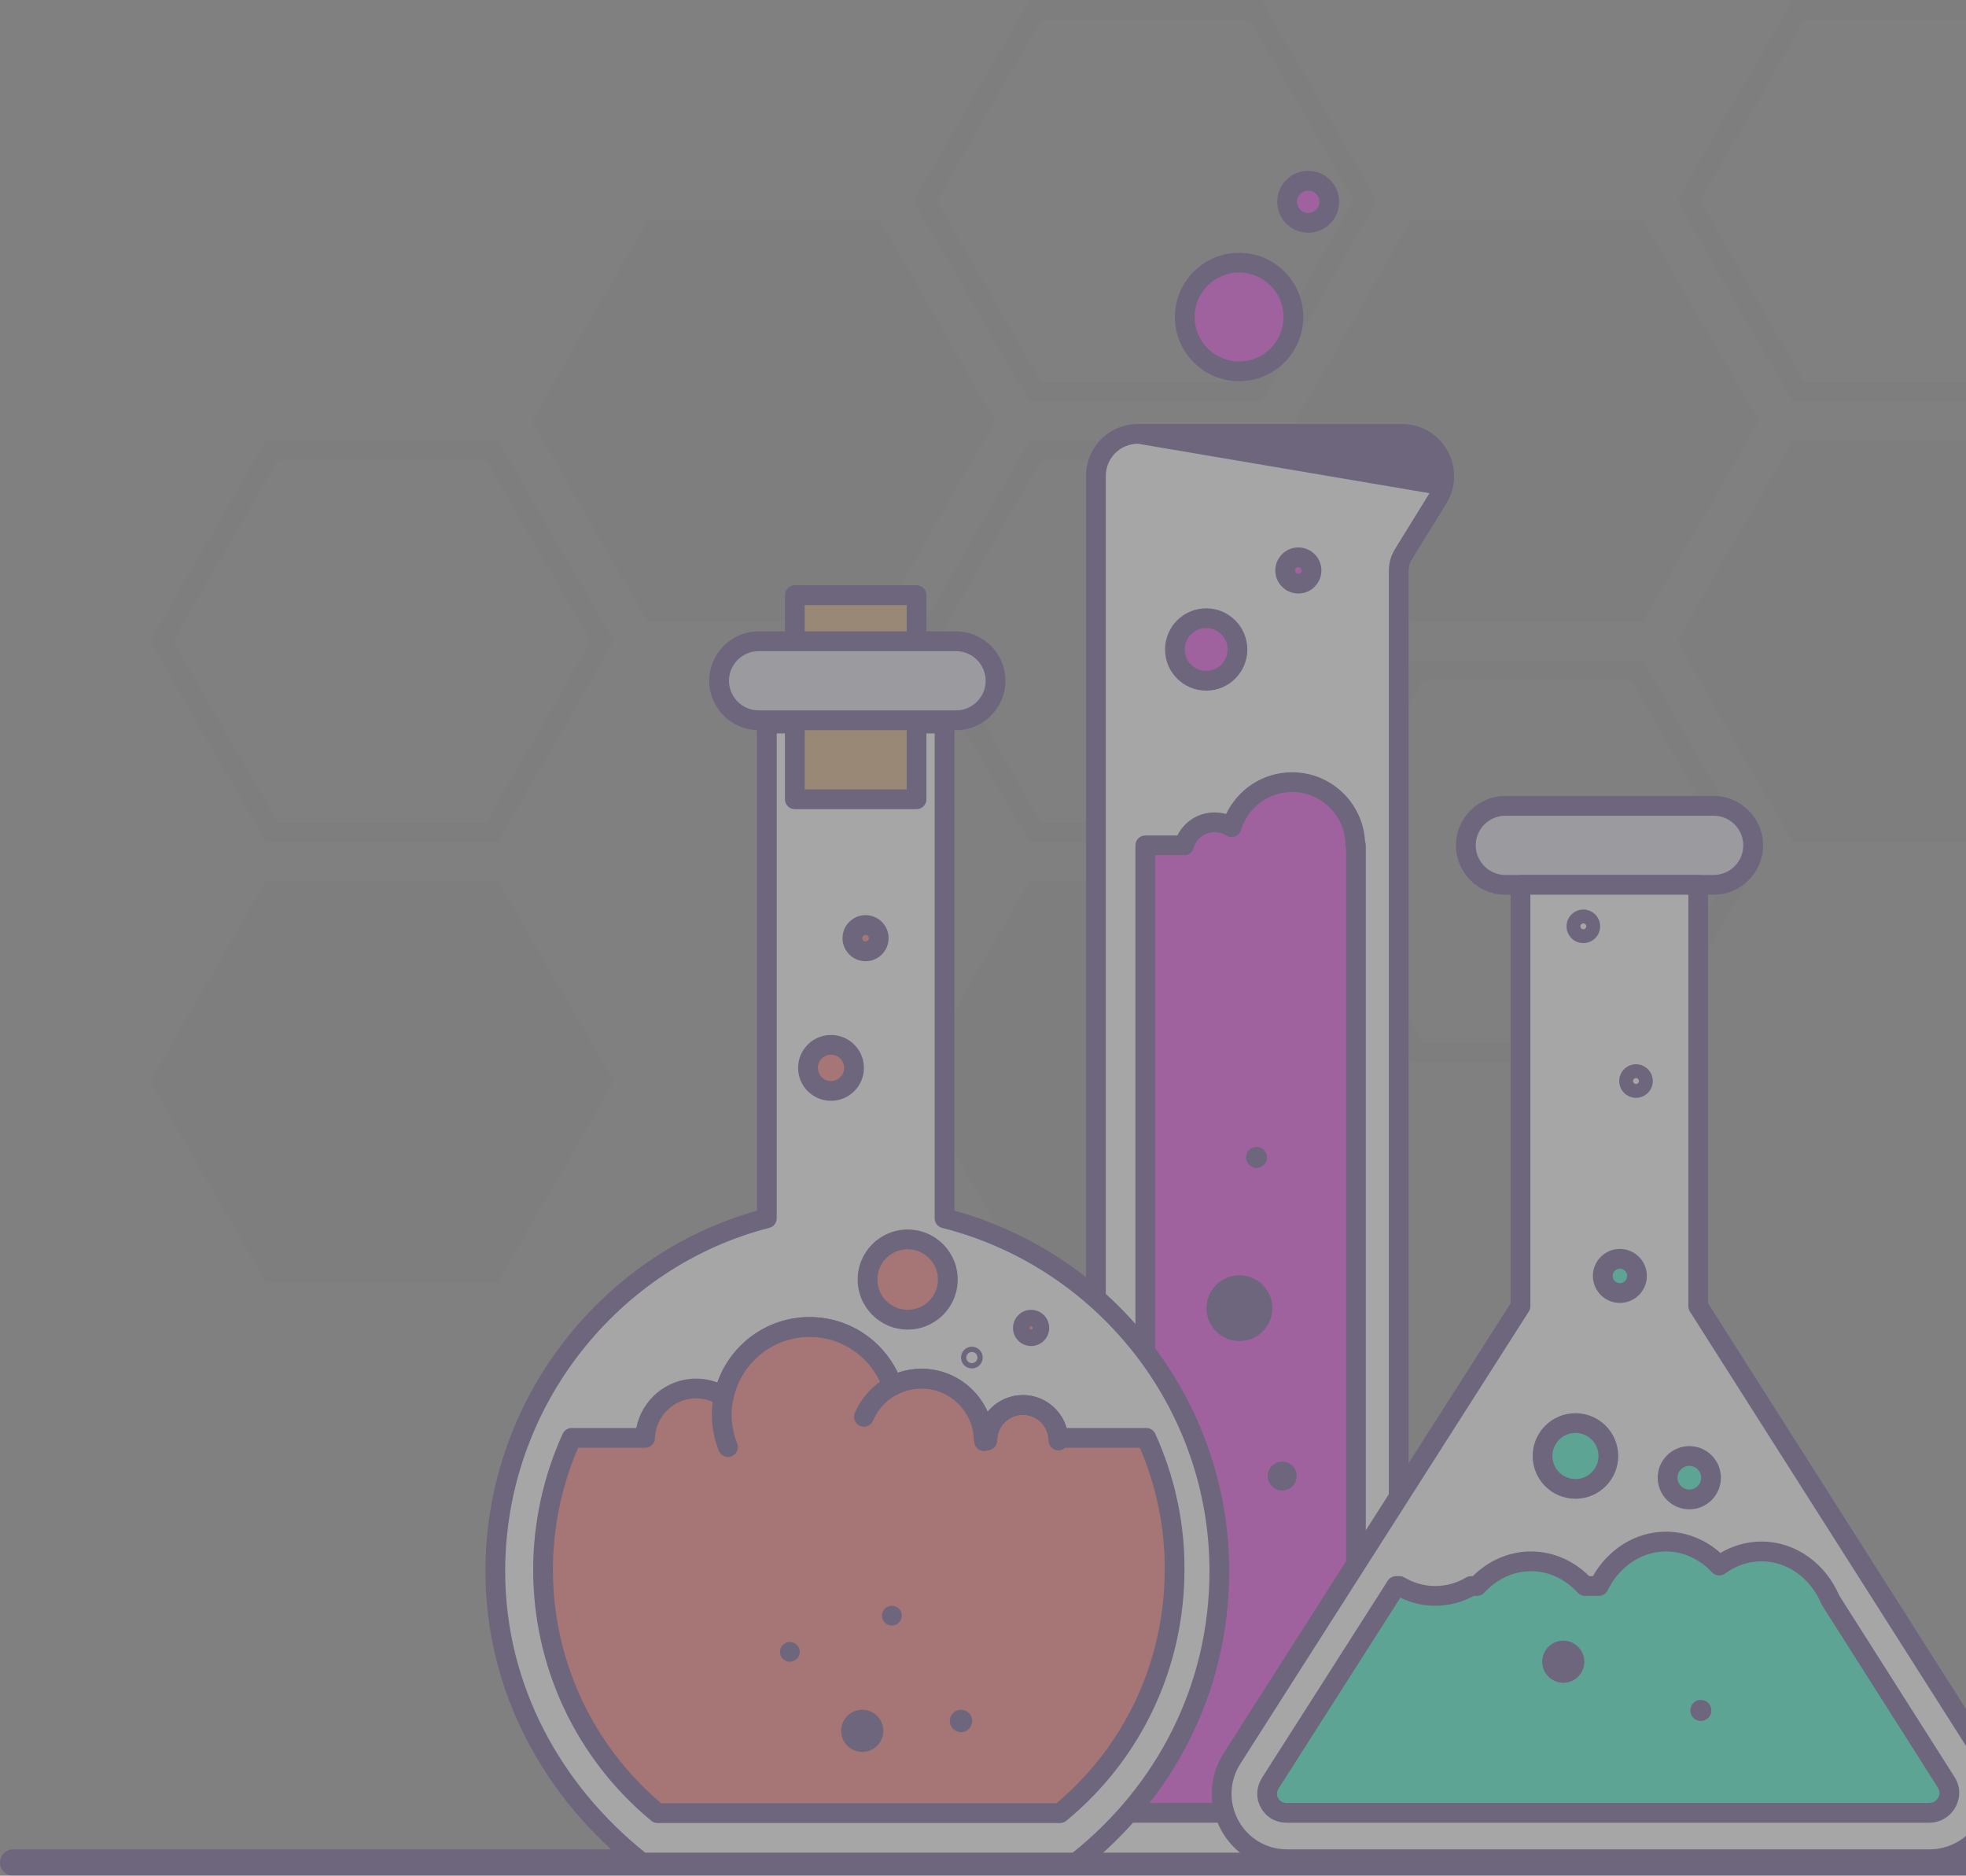 <svg width="195" height="186" viewBox="0 0 195 186" fill="none" xmlns="http://www.w3.org/2000/svg">
<rect x="0" y="0" width="195" height="186" fill="#808080" stroke="none"/>
<g opacity="0.3">
<g opacity="0.4">
<g opacity="0.4">
<path opacity="0.4" d="M178.394 82.522L167.491 63.589L178.394 44.656H200.232L211.168 63.589L200.232 82.522H178.394Z" fill="#424242"/>
<path opacity="0.4" fill-rule="evenodd" clip-rule="evenodd" d="M177.828 43.676H200.798L212.299 63.589L200.798 83.501H177.828L166.361 63.589L177.828 43.676ZM178.96 45.635L168.621 63.589L178.96 81.542H199.667L210.037 63.589L199.667 45.635H178.96Z" fill="#424242"/>
</g>
<g opacity="0.4">
<path opacity="0.4" fill-rule="evenodd" clip-rule="evenodd" d="M177.828 0H200.798L212.299 19.912L200.798 39.825H177.828L166.361 19.912L177.828 0ZM178.96 1.959L168.621 19.912L178.96 37.866H199.667L210.037 19.912L199.667 1.959H178.96Z" fill="#424242"/>
</g>
</g>
<g opacity="0.4">
<g opacity="0.4">
<path opacity="0.4" fill-rule="evenodd" clip-rule="evenodd" d="M139.962 65.514H162.932L174.433 85.427L162.932 105.339H139.962L128.495 85.427L139.962 65.514ZM141.094 67.473L130.756 85.427L141.094 103.38H161.801L172.171 85.427L161.801 67.473H141.094Z" fill="#424242"/>
</g>
<g opacity="0.4">
<path opacity="0.4" d="M140.528 60.683L129.625 41.75L140.528 22.817H162.366L173.302 41.75L162.366 60.683H140.528Z" fill="#424242"/>
<path opacity="0.4" fill-rule="evenodd" clip-rule="evenodd" d="M139.962 21.838H162.932L174.433 41.75L162.932 61.663H139.962L128.495 41.75L139.962 21.838ZM141.094 23.797L130.756 41.75L141.094 59.704H161.801L172.171 41.75L161.801 23.797H141.094Z" fill="#424242"/>
</g>
</g>
<g opacity="0.4">
<g opacity="0.4">
<path opacity="0.4" d="M102.695 126.198L91.76 107.265L102.695 88.332H124.533L135.436 107.265L124.533 126.198H102.695Z" fill="#424242"/>
<path opacity="0.4" fill-rule="evenodd" clip-rule="evenodd" d="M102.13 87.353H125.099L136.566 107.265L125.099 127.177H102.13L90.629 107.265L102.13 87.353ZM103.26 89.311L92.891 107.265L103.26 125.218H123.967L134.306 107.265L123.967 89.311H103.26Z" fill="#424242"/>
</g>
<g opacity="0.4">
<path opacity="0.4" fill-rule="evenodd" clip-rule="evenodd" d="M102.13 43.676H125.099L136.566 63.589L125.099 83.501H102.13L90.629 63.589L102.13 43.676ZM103.26 45.635L92.891 63.589L103.26 81.542H123.967L134.306 63.589L123.967 45.635H103.26Z" fill="#424242"/>
</g>
<g opacity="0.4">
<path opacity="0.4" fill-rule="evenodd" clip-rule="evenodd" d="M102.13 0H125.099L136.566 19.912L125.099 39.825H102.13L90.629 19.912L102.13 0ZM103.26 1.959L92.891 19.912L103.26 37.866H123.967L134.306 19.912L123.967 1.959H103.26Z" fill="#424242"/>
</g>
</g>
<g opacity="0.4">
<g opacity="0.4">
<path opacity="0.4" d="M64.829 60.683L53.894 41.75L64.829 22.817H86.667L97.57 41.75L86.667 60.683H64.829Z" fill="#424242"/>
<path opacity="0.4" fill-rule="evenodd" clip-rule="evenodd" d="M64.264 21.838H87.233L98.7 41.75L87.233 61.663H64.264L52.763 41.75L64.264 21.838ZM65.394 23.797L55.025 41.75L65.394 59.704H86.101L96.44 41.75L86.101 23.797H65.394Z" fill="#424242"/>
</g>
</g>
<g opacity="0.4">
<g opacity="0.4">
<path opacity="0.4" d="M26.963 126.198L16.028 107.265L26.963 88.332H48.801L59.737 107.265L48.801 126.198H26.963Z" fill="#424242"/>
<path opacity="0.4" fill-rule="evenodd" clip-rule="evenodd" d="M26.398 87.353H49.367L60.868 107.265L49.367 127.178H26.398L14.897 107.265L26.398 87.353ZM27.528 89.312L17.159 107.265L27.528 125.219H48.236L58.606 107.265L48.236 89.312H27.528Z" fill="#424242"/>
</g>
<g opacity="0.4">
<path opacity="0.4" fill-rule="evenodd" clip-rule="evenodd" d="M26.398 43.676H49.367L60.868 63.589L49.367 83.501H26.398L14.897 63.589L26.398 43.676ZM27.528 45.635L17.159 63.589L27.528 81.542H48.236L58.606 63.589L48.236 45.635H27.528Z" fill="#424242"/>
</g>
</g>
<path fill-rule="evenodd" clip-rule="evenodd" d="M0 184.694C0 183.973 0.585 183.389 1.306 183.389H246.128C246.85 183.389 247.434 183.973 247.434 184.694C247.434 185.416 246.85 186 246.128 186H1.306C0.585 186 0 185.416 0 184.694Z" fill="#3F2975"/>
<path d="M147.024 179.145C144.935 176.892 142.324 174.934 139.059 173.465V55.721L142.813 49.225C144.478 46.32 142.389 42.729 139.059 42.729H136.774H113.369C110.986 42.729 109.028 44.655 109.028 47.071V173.497C105.764 174.966 102.956 176.925 100.867 179.177H100.769C99.202 179.177 97.962 180.45 97.962 181.985V184.4H149.864V181.985C149.832 180.418 148.559 179.145 147.024 179.145Z" fill="white"/>
<path fill-rule="evenodd" clip-rule="evenodd" d="M107.722 47.202C107.722 44.343 110.021 42.044 112.88 42.044H139.059C143.089 42.044 145.584 46.475 143.451 49.935L143.451 49.936L140.027 55.48C139.822 55.823 139.712 56.203 139.712 56.603V172.84C142.697 174.266 145.144 176.1 147.146 178.192C149.015 178.417 150.476 180.026 150.517 181.931C150.517 181.938 150.517 181.945 150.517 181.952V184.694C150.517 185.235 150.079 185.673 149.538 185.673H97.635C97.094 185.673 96.656 185.235 96.656 184.694V182.605C96.656 180.45 98.315 178.681 100.425 178.506C102.378 176.409 104.715 174.316 107.722 172.843V47.202ZM112.88 44.003C111.103 44.003 109.681 45.425 109.681 47.202V173.465C109.681 173.85 109.455 174.2 109.103 174.358C106.013 175.749 103.638 177.892 101.59 180.132C101.404 180.335 101.142 180.451 100.867 180.451H100.769C99.58 180.451 98.615 181.416 98.615 182.605V183.715H148.559V181.964C148.532 180.954 147.684 180.124 146.698 180.124C146.425 180.124 146.165 180.011 145.98 179.811C143.978 177.652 141.473 175.772 138.331 174.358C137.98 174.2 137.754 173.85 137.754 173.465V56.603C137.754 55.83 137.969 55.102 138.35 54.467L138.357 54.456L141.784 48.908" fill="#3F2975"/>
<path d="M137.166 177.643L134.489 176.436V83.827H134.424C134.424 80.367 131.617 77.56 128.157 77.56C125.317 77.56 122.934 79.453 122.15 82.032C121.661 81.706 121.073 81.542 120.453 81.542C119.017 81.542 117.809 82.522 117.45 83.827H113.598V176.403L110.921 177.611C109.517 178.231 108.244 178.982 107.069 179.765H140.92C139.778 178.982 138.537 178.264 137.166 177.643Z" fill="#EC1CE4"/>
<path fill-rule="evenodd" clip-rule="evenodd" d="M121.612 80.721C122.779 78.282 125.259 76.58 128.157 76.58C132.031 76.58 135.198 79.624 135.394 83.451C135.442 83.567 135.469 83.694 135.469 83.827V175.803L137.57 176.751C138.998 177.397 140.288 178.144 141.474 178.957C141.828 179.2 141.983 179.645 141.855 180.055C141.728 180.465 141.349 180.744 140.92 180.744H107.069C106.638 180.744 106.257 180.462 106.132 180.049C106.007 179.636 106.167 179.19 106.526 178.95C107.731 178.147 109.053 177.366 110.521 176.717C110.522 176.716 110.524 176.715 110.525 176.715L112.619 175.77V83.827C112.619 83.286 113.057 82.848 113.598 82.848H116.78C117.445 81.502 118.837 80.563 120.453 80.563C120.846 80.563 121.237 80.614 121.612 80.721ZM133.51 84.179C133.468 84.07 133.445 83.951 133.445 83.827C133.445 80.908 131.076 78.539 128.157 78.539C125.766 78.539 123.751 80.133 123.087 82.316C122.997 82.613 122.772 82.849 122.481 82.954C122.189 83.058 121.865 83.018 121.607 82.847C121.296 82.639 120.902 82.521 120.453 82.521C119.471 82.521 118.64 83.193 118.394 84.087C118.277 84.512 117.891 84.806 117.45 84.806H114.577V176.403C114.577 176.788 114.352 177.137 114.001 177.295L111.324 178.503L111.317 178.506C111.113 178.596 110.911 178.69 110.712 178.786H137.297C137.121 178.701 136.944 178.617 136.763 178.536C136.763 178.536 136.763 178.536 136.763 178.536C136.763 178.536 136.763 178.536 136.762 178.535L134.087 177.328C133.736 177.17 133.51 176.82 133.51 176.435V84.179Z" fill="#3F2975"/>
<path d="M119.637 67.505C121.35 67.505 122.738 66.117 122.738 64.404C122.738 62.692 121.35 61.303 119.637 61.303C117.924 61.303 116.536 62.692 116.536 64.404C116.536 66.117 117.924 67.505 119.637 67.505Z" fill="#EC1CE4"/>
<path fill-rule="evenodd" clip-rule="evenodd" d="M119.637 62.283C118.465 62.283 117.515 63.233 117.515 64.405C117.515 65.577 118.465 66.526 119.637 66.526C120.809 66.526 121.759 65.577 121.759 64.405C121.759 63.233 120.809 62.283 119.637 62.283ZM115.556 64.405C115.556 62.151 117.383 60.324 119.637 60.324C121.89 60.324 123.717 62.151 123.717 64.405C123.717 66.658 121.89 68.485 119.637 68.485C117.383 68.485 115.556 66.658 115.556 64.405Z" fill="#3F2975"/>
<path d="M122.901 36.821C125.876 36.821 128.287 34.41 128.287 31.435C128.287 28.46 125.876 26.049 122.901 26.049C119.926 26.049 117.515 28.46 117.515 31.435C117.515 34.41 119.926 36.821 122.901 36.821Z" fill="#EC1CE4"/>
<path fill-rule="evenodd" clip-rule="evenodd" d="M122.901 27.028C120.467 27.028 118.494 29.001 118.494 31.435C118.494 33.869 120.467 35.842 122.901 35.842C125.335 35.842 127.308 33.869 127.308 31.435C127.308 29.001 125.335 27.028 122.901 27.028ZM116.536 31.435C116.536 27.919 119.386 25.07 122.901 25.07C126.417 25.07 129.267 27.919 129.267 31.435C129.267 34.95 126.417 37.8 122.901 37.8C119.386 37.8 116.536 34.95 116.536 31.435Z" fill="#3F2975"/>
<path d="M129.756 22.099C130.91 22.099 131.845 21.164 131.845 20.01C131.845 18.856 130.91 17.921 129.756 17.921C128.602 17.921 127.667 18.856 127.667 20.01C127.667 21.164 128.602 22.099 129.756 22.099Z" fill="#EC1CE4"/>
<path fill-rule="evenodd" clip-rule="evenodd" d="M129.756 18.9C129.143 18.9 128.646 19.397 128.646 20.01C128.646 20.623 129.143 21.12 129.756 21.12C130.369 21.12 130.866 20.623 130.866 20.01C130.866 19.397 130.369 18.9 129.756 18.9ZM126.688 20.01C126.688 18.315 128.062 16.941 129.756 16.941C131.451 16.941 132.825 18.315 132.825 20.01C132.825 21.704 131.451 23.078 129.756 23.078C128.062 23.078 126.688 21.704 126.688 20.01Z" fill="#3F2975"/>
<path d="M128.777 57.876C129.498 57.876 130.083 57.291 130.083 56.57C130.083 55.849 129.498 55.265 128.777 55.265C128.056 55.265 127.471 55.849 127.471 56.57C127.471 57.291 128.056 57.876 128.777 57.876Z" fill="#EC1CE4"/>
<path fill-rule="evenodd" clip-rule="evenodd" d="M128.777 56.244C128.597 56.244 128.45 56.39 128.45 56.57C128.45 56.751 128.597 56.897 128.777 56.897C128.957 56.897 129.103 56.751 129.103 56.57C129.103 56.39 128.957 56.244 128.777 56.244ZM126.492 56.57C126.492 55.308 127.515 54.285 128.777 54.285C130.039 54.285 131.062 55.308 131.062 56.57C131.062 57.832 130.039 58.855 128.777 58.855C127.515 58.855 126.492 57.832 126.492 56.57Z" fill="#3F2975"/>
<path d="M124.631 115.817C125.208 115.817 125.676 115.35 125.676 114.773C125.676 114.196 125.208 113.728 124.631 113.728C124.054 113.728 123.587 114.196 123.587 114.773C123.587 115.35 124.054 115.817 124.631 115.817Z" fill="#3F2975"/>
<path d="M122.934 132.987C124.737 132.987 126.198 131.526 126.198 129.723C126.198 127.92 124.737 126.459 122.934 126.459C121.131 126.459 119.669 127.92 119.669 129.723C119.669 131.526 121.131 132.987 122.934 132.987Z" fill="#3F2975"/>
<path d="M127.177 147.808C127.971 147.808 128.614 147.164 128.614 146.371C128.614 145.578 127.971 144.935 127.177 144.935C126.384 144.935 125.741 145.578 125.741 146.371C125.741 147.164 126.384 147.808 127.177 147.808Z" fill="#3F2975"/>
<path d="M93.686 120.812V71.749H76.058V120.812C60.716 124.729 49.128 138.994 49.128 155.805C49.128 167.557 54.938 177.839 63.654 184.694H106.743C115.458 177.839 120.943 167.557 120.943 155.805C120.943 139.027 109.354 124.762 93.686 120.812Z" fill="white"/>
<path fill-rule="evenodd" clip-rule="evenodd" d="M75.079 71.75C75.079 71.209 75.517 70.77 76.058 70.77H93.686C94.226 70.77 94.665 71.209 94.665 71.75V120.057C110.383 124.371 121.922 138.834 121.922 155.805C121.922 167.876 116.284 178.436 107.348 185.464C107.176 185.6 106.962 185.674 106.743 185.674H63.654C63.434 185.674 63.221 185.6 63.049 185.464C54.128 178.448 48.148 167.895 48.148 155.805C48.148 138.811 59.676 124.349 75.079 120.06V71.75ZM77.038 72.729V120.812C77.038 121.26 76.734 121.65 76.301 121.761C61.387 125.569 50.107 139.447 50.107 155.805C50.107 167.1 55.632 177.023 63.995 183.715H106.401C114.743 177.035 119.963 167.118 119.963 155.805C119.963 139.485 108.689 125.604 93.446 121.762C93.011 121.652 92.706 121.261 92.706 120.812V72.729H77.038Z" fill="#3F2975"/>
<path d="M113.696 142.585H104.98C104.849 140.757 103.315 139.321 101.455 139.321C99.594 139.321 98.06 140.757 97.929 142.585H97.57C97.407 139.321 94.698 136.709 91.4 136.709C90.356 136.709 89.377 136.97 88.528 137.427C87.353 134.032 84.121 131.584 80.302 131.584C76.124 131.584 72.598 134.555 71.782 138.504C70.999 137.982 70.052 137.688 69.04 137.688C66.298 137.688 64.078 139.875 63.98 142.585H56.701C54.84 146.665 53.861 151.17 53.861 155.642C53.861 165.043 58.007 173.824 65.221 179.798H105.143C112.39 173.824 116.503 165.043 116.503 155.642C116.536 151.17 115.556 146.665 113.696 142.585Z" fill="#FF5959"/>
<path fill-rule="evenodd" clip-rule="evenodd" d="M71.159 137.091C72.479 133.314 76.091 130.605 80.302 130.605C84.174 130.605 87.503 132.867 89.053 136.128C89.786 135.87 90.577 135.73 91.401 135.73C94.318 135.73 96.835 137.492 97.948 140.007C98.778 138.989 100.044 138.341 101.455 138.341C103.51 138.341 105.257 139.715 105.797 141.605H113.696C114.079 141.605 114.428 141.829 114.587 142.178C116.505 146.385 117.516 151.029 117.482 155.646C117.481 165.336 113.239 174.393 105.766 180.553C105.591 180.698 105.371 180.777 105.143 180.777H65.221C64.993 180.777 64.772 180.698 64.596 180.552C57.158 174.393 52.882 165.335 52.882 155.642C52.882 151.029 53.891 146.386 55.81 142.178C55.969 141.829 56.317 141.605 56.701 141.605H63.11C63.651 138.827 66.089 136.709 69.04 136.709C69.781 136.709 70.497 136.842 71.159 137.091ZM80.302 132.563C76.595 132.563 73.465 135.201 72.741 138.703C72.675 139.021 72.455 139.287 72.154 139.41C71.853 139.534 71.51 139.5 71.239 139.319C70.618 138.905 69.861 138.668 69.04 138.668C66.833 138.668 65.038 140.429 64.959 142.62C64.94 143.147 64.507 143.564 63.98 143.564H57.338C55.7 147.364 54.84 151.519 54.84 155.642C54.84 164.634 58.753 173.036 65.577 178.819H104.789C111.641 173.038 115.524 164.636 115.524 155.642L115.524 155.635C115.554 151.516 114.696 147.364 113.059 143.564H104.98C104.466 143.564 104.04 143.167 104.003 142.655C103.909 141.341 102.803 140.3 101.455 140.3C100.106 140.3 99 141.341 98.906 142.655C98.869 143.167 98.443 143.564 97.929 143.564H97.57C97.048 143.564 96.618 143.155 96.592 142.634C96.455 139.886 94.171 137.688 91.401 137.688C90.521 137.688 89.701 137.908 88.992 138.289C88.74 138.425 88.44 138.444 88.172 138.34C87.905 138.235 87.697 138.019 87.603 137.747C86.56 134.735 83.692 132.563 80.302 132.563Z" fill="#3F2975"/>
<path fill-rule="evenodd" clip-rule="evenodd" d="M80.302 132.563C76.014 132.563 72.566 136.04 72.566 140.3C72.566 141.279 72.768 142.266 73.116 143.135C73.317 143.637 73.072 144.207 72.57 144.408C72.068 144.609 71.498 144.365 71.297 143.862C70.861 142.773 70.607 141.54 70.607 140.3C70.607 134.963 74.927 130.605 80.302 130.605C84.522 130.605 88.11 133.332 89.451 137.099C89.632 137.608 89.366 138.168 88.856 138.35C88.347 138.531 87.787 138.265 87.605 137.755C86.53 134.733 83.655 132.563 80.302 132.563Z" fill="#3F2975"/>
<path fill-rule="evenodd" clip-rule="evenodd" d="M91.401 137.689C89.232 137.689 87.389 139.004 86.589 140.88C86.377 141.378 85.801 141.609 85.304 141.397C84.806 141.184 84.575 140.609 84.787 140.112C85.881 137.548 88.411 135.73 91.401 135.73C95.369 135.73 98.582 138.943 98.582 142.911C98.582 143.452 98.144 143.891 97.603 143.891C97.062 143.891 96.624 143.452 96.624 142.911C96.624 140.025 94.287 137.689 91.401 137.689Z" fill="#3F2975"/>
<path fill-rule="evenodd" clip-rule="evenodd" d="M101.455 140.3C100.064 140.3 98.909 141.434 98.909 142.846C98.909 143.387 98.47 143.825 97.929 143.825C97.388 143.825 96.95 143.387 96.95 142.846C96.95 140.341 98.994 138.341 101.455 138.341C103.96 138.341 105.959 140.385 105.959 142.846C105.959 143.387 105.521 143.825 104.98 143.825C104.439 143.825 104.001 143.387 104.001 142.846C104.001 141.455 102.867 140.3 101.455 140.3Z" fill="#3F2975"/>
<path d="M90.911 59.019H78.833V79.257H90.911V59.019Z" fill="#D29C5E"/>
<path fill-rule="evenodd" clip-rule="evenodd" d="M77.854 59.019C77.854 58.478 78.292 58.039 78.833 58.039H90.911C91.452 58.039 91.89 58.478 91.89 59.019V79.257C91.89 79.798 91.452 80.237 90.911 80.237H78.833C78.292 80.237 77.854 79.798 77.854 79.257V59.019ZM79.812 59.998V78.278H89.932V59.998H79.812Z" fill="#3F2975"/>
<path d="M94.828 71.423H75.242C73.088 71.423 71.325 69.66 71.325 67.506C71.325 65.351 73.088 63.589 75.242 63.589H94.828C96.983 63.589 98.745 65.351 98.745 67.506C98.745 69.66 96.983 71.423 94.828 71.423Z" fill="#D9D6E5"/>
<path fill-rule="evenodd" clip-rule="evenodd" d="M75.242 64.568C73.629 64.568 72.304 65.892 72.304 67.506C72.304 69.12 73.629 70.444 75.242 70.444H94.828C96.442 70.444 97.766 69.12 97.766 67.506C97.766 65.892 96.442 64.568 94.828 64.568H75.242ZM70.346 67.506C70.346 64.811 72.547 62.61 75.242 62.61H94.828C97.523 62.61 99.725 64.811 99.725 67.506C99.725 70.201 97.523 72.403 94.828 72.403H75.242C72.547 72.403 70.346 70.201 70.346 67.506Z" fill="#3F2975"/>
<path d="M90.029 130.866C92.229 130.866 94.012 129.083 94.012 126.884C94.012 124.684 92.229 122.901 90.029 122.901C87.83 122.901 86.047 124.684 86.047 126.884C86.047 129.083 87.83 130.866 90.029 130.866Z" fill="#FF5959"/>
<path d="M85.851 94.828C86.843 94.828 87.647 94.024 87.647 93.032C87.647 92.041 86.843 91.237 85.851 91.237C84.86 91.237 84.056 92.041 84.056 93.032C84.056 94.024 84.86 94.828 85.851 94.828Z" fill="#FF5959"/>
<path d="M82.424 108.179C83.686 108.179 84.709 107.156 84.709 105.894C84.709 104.632 83.686 103.609 82.424 103.609C81.162 103.609 80.139 104.632 80.139 105.894C80.139 107.156 81.162 108.179 82.424 108.179Z" fill="#FF5959"/>
<path fill-rule="evenodd" clip-rule="evenodd" d="M90.03 123.88C88.371 123.88 87.026 125.225 87.026 126.884C87.026 128.542 88.371 129.887 90.03 129.887C91.688 129.887 93.033 128.542 93.033 126.884C93.033 125.225 91.688 123.88 90.03 123.88ZM85.068 126.884C85.068 124.143 87.289 121.922 90.03 121.922C92.77 121.922 94.991 124.143 94.991 126.884C94.991 129.624 92.77 131.845 90.03 131.845C87.289 131.845 85.068 129.624 85.068 126.884Z" fill="#3F2975"/>
<path fill-rule="evenodd" clip-rule="evenodd" d="M85.851 92.706C85.671 92.706 85.525 92.852 85.525 93.033C85.525 93.213 85.671 93.359 85.851 93.359C86.031 93.359 86.178 93.213 86.178 93.033C86.178 92.852 86.031 92.706 85.851 92.706ZM83.566 93.033C83.566 91.771 84.589 90.748 85.851 90.748C87.113 90.748 88.136 91.771 88.136 93.033C88.136 94.295 87.113 95.318 85.851 95.318C84.589 95.318 83.566 94.295 83.566 93.033Z" fill="#3F2975"/>
<path fill-rule="evenodd" clip-rule="evenodd" d="M82.424 104.588C81.703 104.588 81.118 105.173 81.118 105.894C81.118 106.615 81.703 107.2 82.424 107.2C83.145 107.2 83.73 106.615 83.73 105.894C83.73 105.173 83.145 104.588 82.424 104.588ZM79.159 105.894C79.159 104.091 80.621 102.63 82.424 102.63C84.227 102.63 85.688 104.091 85.688 105.894C85.688 107.697 84.227 109.158 82.424 109.158C80.621 109.158 79.159 107.697 79.159 105.894Z" fill="#3F2975"/>
<path d="M102.271 132.661C102.812 132.661 103.25 132.223 103.25 131.682C103.25 131.141 102.812 130.703 102.271 130.703C101.73 130.703 101.291 131.141 101.291 131.682C101.291 132.223 101.73 132.661 102.271 132.661Z" fill="#FF5959"/>
<path fill-rule="evenodd" clip-rule="evenodd" d="M102.271 131.519C102.181 131.519 102.108 131.592 102.108 131.682C102.108 131.772 102.181 131.845 102.271 131.845C102.361 131.845 102.434 131.772 102.434 131.682C102.434 131.592 102.361 131.519 102.271 131.519ZM100.475 131.682C100.475 130.69 101.279 129.887 102.271 129.887C103.262 129.887 104.066 130.69 104.066 131.682C104.066 132.674 103.262 133.477 102.271 133.477C101.279 133.477 100.475 132.674 100.475 131.682Z" fill="#3F2975"/>
<path fill-rule="evenodd" clip-rule="evenodd" d="M96.395 135.175C96.701 135.175 96.95 134.927 96.95 134.62C96.95 134.314 96.701 134.065 96.395 134.065C96.088 134.065 95.84 134.314 95.84 134.62C95.84 134.927 96.088 135.175 96.395 135.175ZM95.318 134.62C95.318 134.025 95.8 133.543 96.395 133.543C96.99 133.543 97.472 134.025 97.472 134.62C97.472 135.215 96.99 135.697 96.395 135.697C95.8 135.697 95.318 135.215 95.318 134.62Z" fill="#3F2975"/>
<path d="M78.343 164.782C78.884 164.782 79.323 164.344 79.323 163.803C79.323 163.262 78.884 162.824 78.343 162.824C77.802 162.824 77.364 163.262 77.364 163.803C77.364 164.344 77.802 164.782 78.343 164.782Z" fill="#3F2975"/>
<path d="M85.525 173.727C86.679 173.727 87.614 172.791 87.614 171.638C87.614 170.484 86.679 169.548 85.525 169.548C84.371 169.548 83.436 170.484 83.436 171.638C83.436 172.791 84.371 173.727 85.525 173.727Z" fill="#3F2975"/>
<path d="M88.463 161.191C89.004 161.191 89.442 160.753 89.442 160.212C89.442 159.671 89.004 159.233 88.463 159.233C87.922 159.233 87.483 159.671 87.483 160.212C87.483 160.753 87.922 161.191 88.463 161.191Z" fill="#3F2975"/>
<path d="M95.318 171.768C95.931 171.768 96.427 171.271 96.427 170.658C96.427 170.045 95.931 169.548 95.318 169.548C94.705 169.548 94.208 170.045 94.208 170.658C94.208 171.271 94.705 171.768 95.318 171.768Z" fill="#3F2975"/>
<path d="M169.972 87.744H149.309C147.155 87.744 145.392 85.981 145.392 83.827C145.392 81.673 147.155 79.91 149.309 79.91H169.972C172.127 79.91 173.889 81.673 173.889 83.827C173.889 85.981 172.127 87.744 169.972 87.744Z" fill="#D9D6E5"/>
<path fill-rule="evenodd" clip-rule="evenodd" d="M149.309 80.889C147.696 80.889 146.371 82.214 146.371 83.827C146.371 85.441 147.696 86.765 149.309 86.765H169.972C171.586 86.765 172.91 85.441 172.91 83.827C172.91 82.214 171.586 80.889 169.972 80.889H149.309ZM144.413 83.827C144.413 81.132 146.614 78.931 149.309 78.931H169.972C172.668 78.931 174.869 81.132 174.869 83.827C174.869 86.523 172.668 88.724 169.972 88.724H149.309C146.614 88.724 144.413 86.523 144.413 83.827Z" fill="#3F2975"/>
<path d="M168.438 129.527V87.744H150.811V129.527L122.215 174.346C119.441 178.688 122.509 184.368 127.667 184.368H191.353C196.511 184.368 199.71 178.688 196.935 174.346L168.438 129.527Z" fill="white"/>
<path fill-rule="evenodd" clip-rule="evenodd" d="M149.831 87.744C149.831 87.203 150.27 86.765 150.811 86.765H168.438C168.979 86.765 169.417 87.203 169.417 87.744V129.242L197.761 173.819C197.761 173.819 197.761 173.82 197.761 173.82C200.964 178.834 197.26 185.347 191.353 185.347H127.667C121.725 185.347 118.205 178.804 121.39 173.819M121.39 173.819L149.831 129.241V87.744M151.79 88.724V129.527C151.79 129.714 151.737 129.897 151.636 130.054L123.041 174.873L123.041 174.874C120.677 178.572 123.293 183.388 127.667 183.388H191.353C195.762 183.388 198.455 178.543 196.11 174.874L196.109 174.872L167.612 130.053C167.512 129.896 167.459 129.713 167.459 129.527V88.724H151.79Z" fill="#3F2975"/>
<path d="M193.051 176.762L181.561 158.678C180.353 155.806 177.741 153.847 174.705 153.847C173.171 153.847 171.702 154.369 170.527 155.251C169.156 153.782 167.296 152.868 165.239 152.868C162.366 152.868 159.853 154.663 158.58 157.274H157.209C155.838 155.773 153.945 154.826 151.855 154.826C149.766 154.826 147.873 155.773 146.502 157.274H145.914C144.87 157.895 143.662 158.254 142.356 158.254C141.051 158.254 139.875 157.895 138.798 157.274H138.472L126.035 176.762C125.415 177.742 125.774 178.525 125.904 178.754C126.1 179.145 126.622 179.766 127.634 179.766H191.321C192.398 179.766 192.92 179.047 193.084 178.754C193.345 178.297 193.541 177.578 193.051 176.762Z" fill="#0CF9C3"/>
<path fill-rule="evenodd" clip-rule="evenodd" d="M157.99 156.295C159.479 153.691 162.151 151.888 165.239 151.888C167.303 151.888 169.178 152.693 170.643 153.996C171.843 153.28 173.246 152.867 174.705 152.867C178.162 152.867 181.077 155.079 182.43 158.22L193.877 176.237C193.88 176.241 193.883 176.245 193.885 176.25C193.887 176.253 193.889 176.255 193.891 176.258C194.613 177.462 194.316 178.568 193.936 179.235C193.69 179.674 192.905 180.745 191.321 180.745H127.634C126.164 180.745 125.357 179.832 125.04 179.215C124.81 178.799 124.333 177.619 125.207 176.238L125.209 176.235L137.646 156.747C137.826 156.465 138.137 156.295 138.472 156.295H138.798C138.97 156.295 139.138 156.34 139.287 156.425C140.233 156.97 141.241 157.274 142.356 157.274C143.478 157.274 144.514 156.967 145.414 156.432C145.566 156.342 145.738 156.295 145.914 156.295H146.084C147.592 154.797 149.615 153.847 151.855 153.847C154.096 153.847 156.119 154.797 157.626 156.295H157.99ZM165.239 153.847C162.795 153.847 160.594 155.377 159.46 157.703C159.296 158.04 158.954 158.253 158.58 158.253H157.209C156.934 158.253 156.671 158.138 156.486 157.934C155.278 156.612 153.638 155.805 151.855 155.805C150.073 155.805 148.433 156.612 147.225 157.934C147.039 158.138 146.777 158.253 146.502 158.253H146.174C145.041 158.875 143.746 159.233 142.356 159.233C141.097 159.233 139.947 158.94 138.894 158.432L126.862 177.286C126.862 177.286 126.861 177.287 126.861 177.287C126.67 177.59 126.652 177.817 126.664 177.959C126.677 178.119 126.734 178.232 126.754 178.267C126.763 178.283 126.772 178.299 126.78 178.315C126.863 178.482 127.099 178.786 127.634 178.786H191.321C191.884 178.786 192.143 178.429 192.227 178.278L192.233 178.267C192.309 178.135 192.362 177.987 192.371 177.833C192.38 177.694 192.355 177.51 192.217 177.275L180.734 159.203C180.704 159.157 180.679 159.108 180.658 159.057C179.58 156.495 177.292 154.826 174.705 154.826C173.393 154.826 172.128 155.274 171.115 156.034C170.715 156.334 170.152 156.284 169.811 155.918C168.603 154.624 166.993 153.847 165.239 153.847Z" fill="#3F2975"/>
<path d="M156.262 147.644C158.065 147.644 159.526 146.183 159.526 144.38C159.526 142.577 158.065 141.116 156.262 141.116C154.459 141.116 152.998 142.577 152.998 144.38C152.998 146.183 154.459 147.644 156.262 147.644Z" fill="#0CF9C3"/>
<path fill-rule="evenodd" clip-rule="evenodd" d="M156.262 142.095C155 142.095 153.977 143.118 153.977 144.38C153.977 145.642 155 146.665 156.262 146.665C157.524 146.665 158.547 145.642 158.547 144.38C158.547 143.118 157.524 142.095 156.262 142.095ZM152.019 144.38C152.019 142.037 153.918 140.137 156.262 140.137C158.606 140.137 160.506 142.037 160.506 144.38C160.506 146.724 158.606 148.624 156.262 148.624C153.918 148.624 152.019 146.724 152.019 144.38Z" fill="#3F2975"/>
<path d="M167.557 148.689C168.747 148.689 169.711 147.724 169.711 146.534C169.711 145.344 168.747 144.38 167.557 144.38C166.367 144.38 165.402 145.344 165.402 146.534C165.402 147.724 166.367 148.689 167.557 148.689Z" fill="#0CF9C3"/>
<path fill-rule="evenodd" clip-rule="evenodd" d="M167.557 145.359C166.908 145.359 166.381 145.886 166.381 146.535C166.381 147.184 166.908 147.71 167.557 147.71C168.206 147.71 168.732 147.184 168.732 146.535C168.732 145.886 168.206 145.359 167.557 145.359ZM164.423 146.535C164.423 144.804 165.826 143.401 167.557 143.401C169.287 143.401 170.69 144.804 170.69 146.535C170.69 148.265 169.287 149.668 167.557 149.668C165.826 149.668 164.423 148.265 164.423 146.535Z" fill="#3F2975"/>
<path d="M160.669 128.222C161.606 128.222 162.366 127.462 162.366 126.525C162.366 125.587 161.606 124.827 160.669 124.827C159.731 124.827 158.971 125.587 158.971 126.525C158.971 127.462 159.731 128.222 160.669 128.222Z" fill="#0CF9C3"/>
<path fill-rule="evenodd" clip-rule="evenodd" d="M160.669 125.806C160.272 125.806 159.951 126.128 159.951 126.525C159.951 126.921 160.272 127.243 160.669 127.243C161.066 127.243 161.387 126.921 161.387 126.525C161.387 126.128 161.066 125.806 160.669 125.806ZM157.992 126.525C157.992 125.046 159.191 123.848 160.669 123.848C162.147 123.848 163.346 125.046 163.346 126.525C163.346 128.003 162.147 129.201 160.669 129.201C159.191 129.201 157.992 128.003 157.992 126.525Z" fill="#3F2975"/>
<path d="M155.054 166.871C156.208 166.871 157.143 165.936 157.143 164.782C157.143 163.628 156.208 162.693 155.054 162.693C153.901 162.693 152.965 163.628 152.965 164.782C152.965 165.936 153.901 166.871 155.054 166.871Z" fill="#3F2975"/>
<path d="M168.699 170.658C169.276 170.658 169.744 170.19 169.744 169.613C169.744 169.037 169.276 168.569 168.699 168.569C168.122 168.569 167.655 169.037 167.655 169.613C167.655 170.19 168.122 170.658 168.699 170.658Z" fill="#3F2975"/>
<path fill-rule="evenodd" clip-rule="evenodd" d="M162.268 107.494C162.431 107.494 162.562 107.362 162.562 107.2C162.562 107.038 162.431 106.906 162.268 106.906C162.106 106.906 161.975 107.038 161.975 107.2C161.975 107.362 162.106 107.494 162.268 107.494ZM160.604 107.2C160.604 106.281 161.349 105.535 162.268 105.535C163.188 105.535 163.933 106.28 163.933 107.2C163.933 108.119 163.188 108.865 162.268 108.865C161.349 108.865 160.604 108.119 160.604 107.2Z" fill="#3F2975"/>
<path fill-rule="evenodd" clip-rule="evenodd" d="M157.046 92.151C157.208 92.151 157.339 92.02 157.339 91.857C157.339 91.695 157.208 91.564 157.046 91.564C156.883 91.564 156.752 91.695 156.752 91.857C156.752 92.02 156.883 92.151 157.046 92.151ZM155.381 91.857C155.381 90.938 156.126 90.193 157.046 90.193C157.965 90.193 158.71 90.938 158.71 91.857C158.71 92.777 157.965 93.522 157.046 93.522C156.126 93.522 155.381 92.777 155.381 91.857Z" fill="#3F2975"/>
</g>
</svg>
